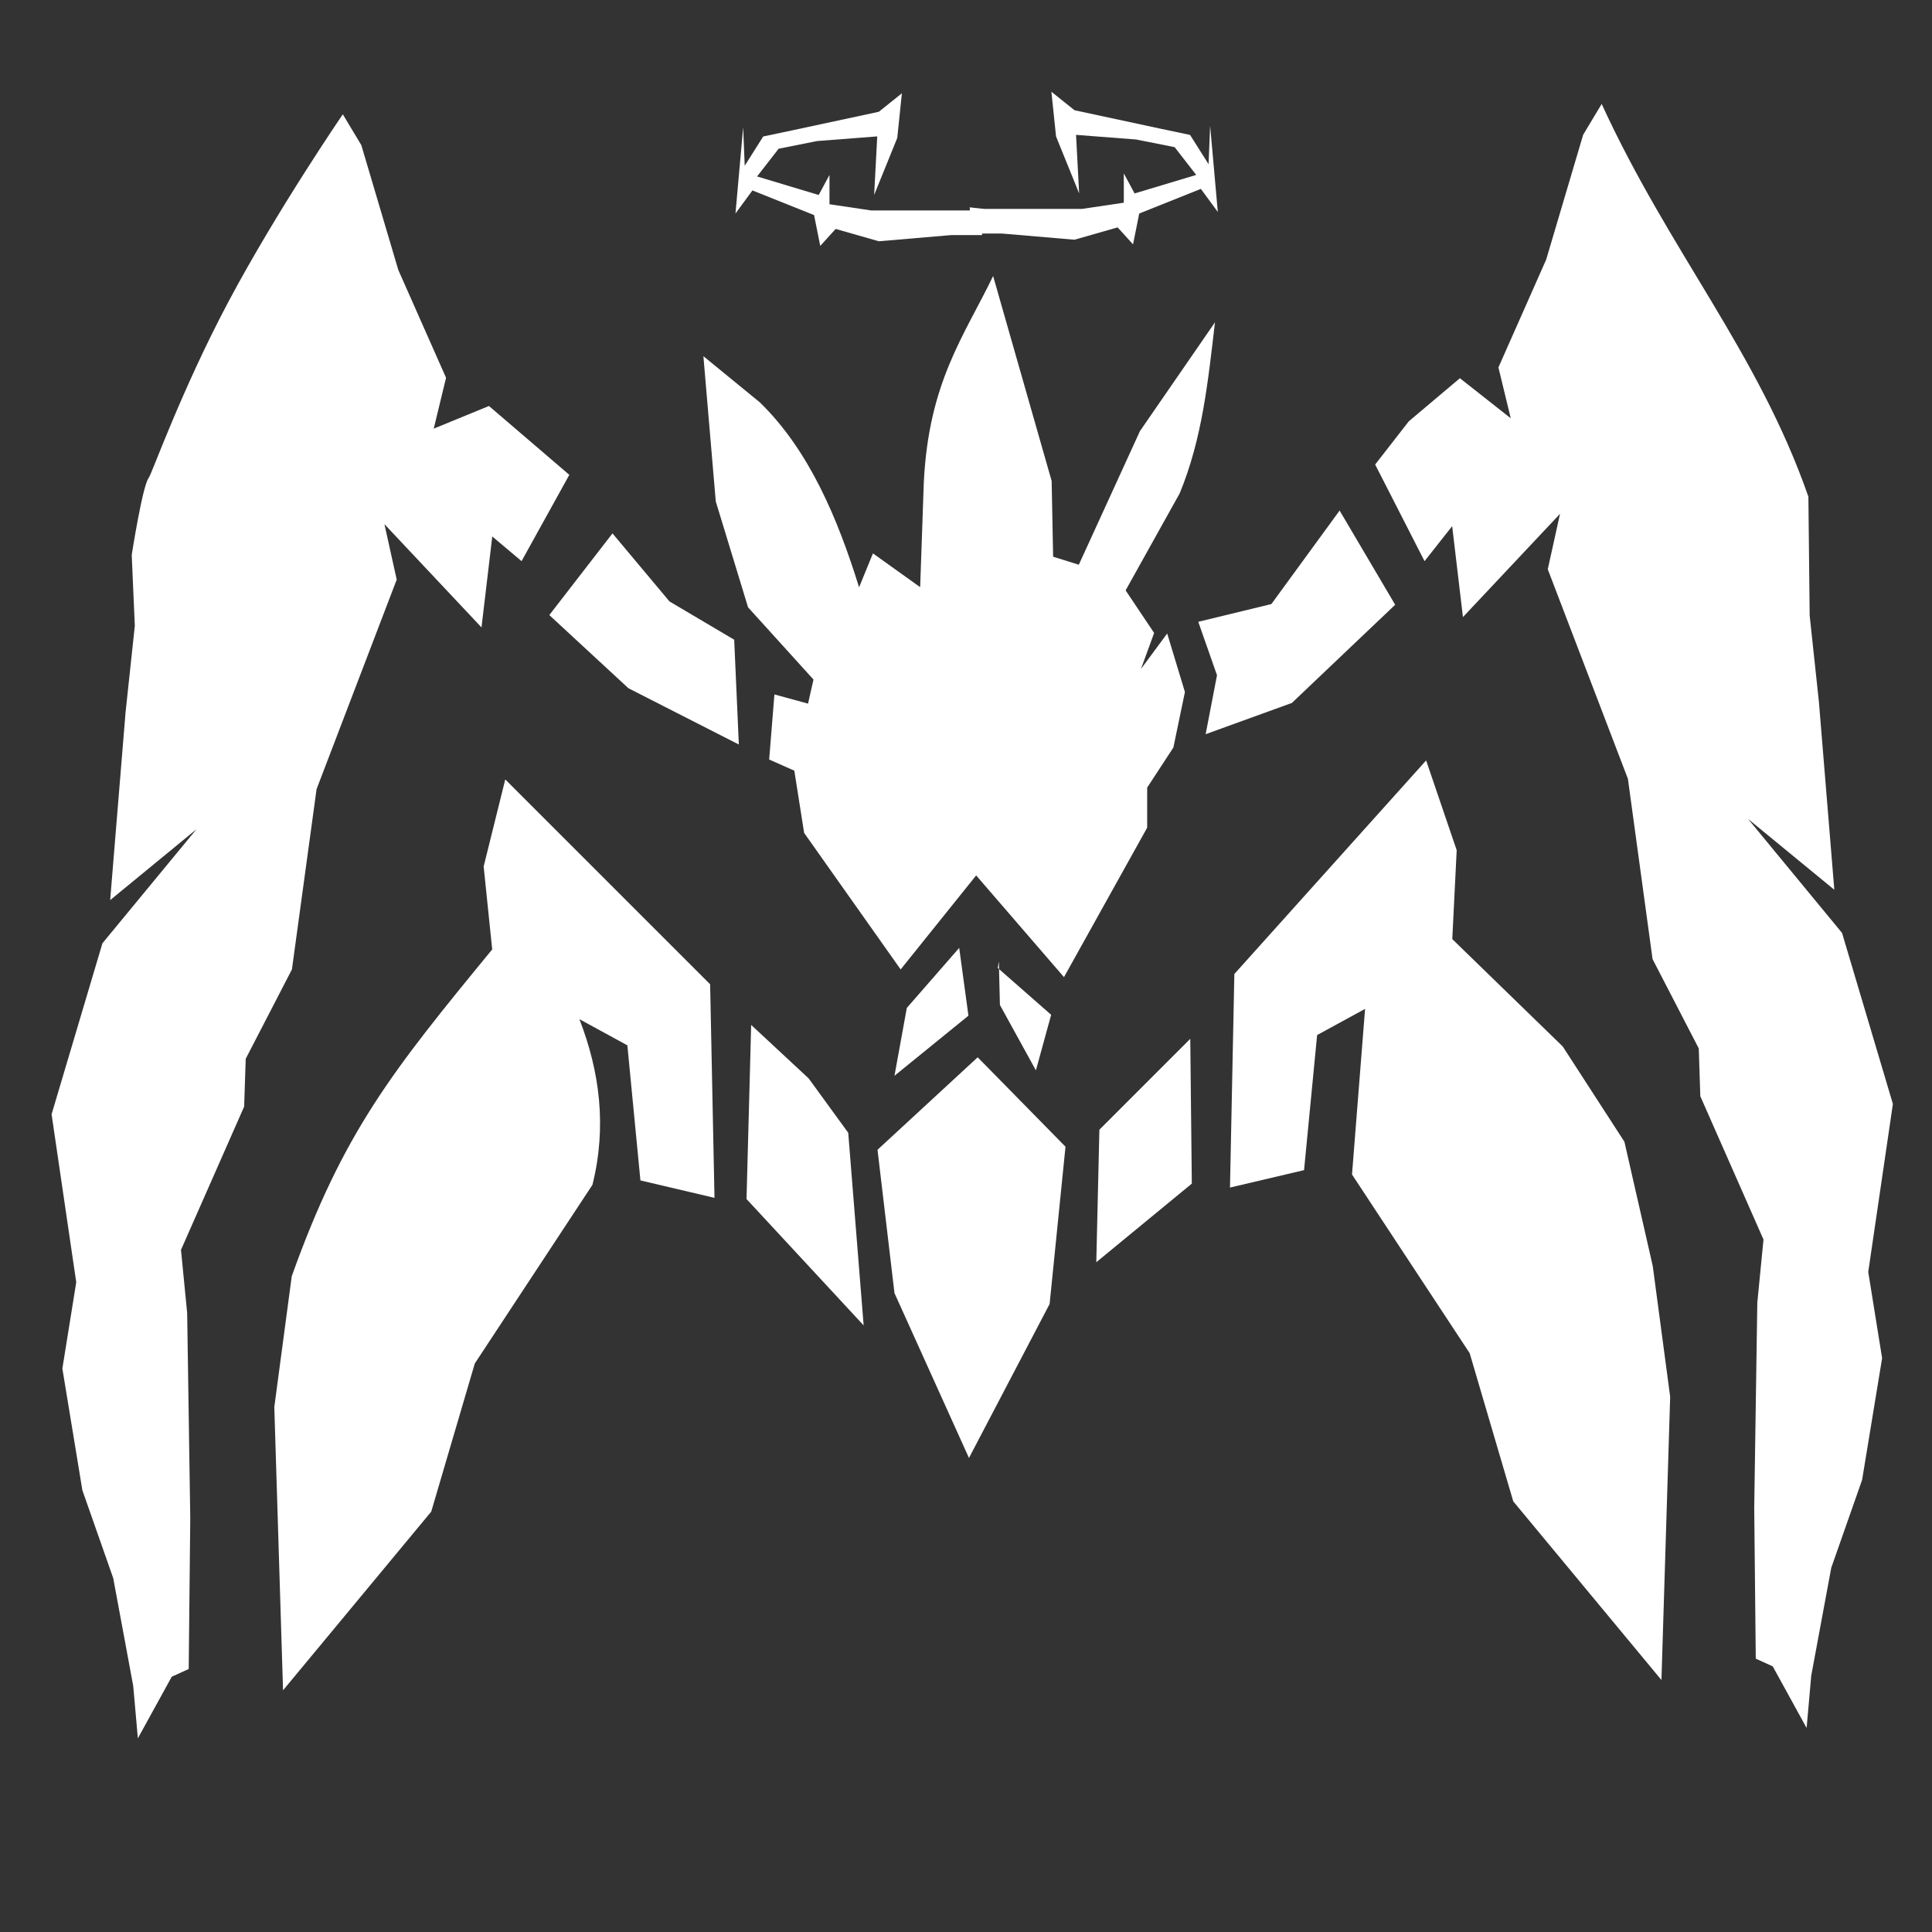 <?xml version="1.0" encoding="UTF-8" standalone="no"?>
<svg
   xmlns:dc="http://purl.org/dc/elements/1.1/"
   xmlns:cc="http://creativecommons.org/ns#"
   xmlns:rdf="http://www.w3.org/1999/02/22-rdf-syntax-ns#"
   xmlns:svg="http://www.w3.org/2000/svg"
   xmlns="http://www.w3.org/2000/svg"
   id="svg151"
   version="1.1"
   viewBox="0 0 50 50"
   height="50mm"
   width="50mm">
  <rect x="0" y="0" width="50" height="50" fill="#333333" stroke="none"/>
  <defs
     id="defs145" />
  <g
     transform="translate(0,-247)"
     id="layer1">
    <path
       id="path43"
       d="m 13.076,267.172 -0.559,2.252 0.221,2.147 c -2.585,3.147 -3.856,4.728 -5.188,8.459 l -0.451,3.384 0.226,7.331 3.835,-4.624 1.128,-3.835 c 1.015,-1.541 2.03,-3.083 3.045,-4.624 0.374,-1.51 0.189,-2.926 -0.338,-4.286 l 1.241,0.677 0.338,3.496 1.917,0.451 -0.113,-5.527 z"
       style="fill:#ffffff;stroke:none;stroke-width:0.243px;stroke-linecap:butt;stroke-linejoin:miter;stroke-opacity:1" />
    <path
       id="path45"
       d="m 19.44,273.525 -0.12,4.506 3.031,3.27 -0.399,-4.985 -1.024,-1.407 z"
       style="fill:#ffffff;stroke:none;stroke-width:0.243px;stroke-linecap:butt;stroke-linejoin:miter;stroke-opacity:1" />
    <path
       id="path47"
       d="m 25.302,274.363 -2.592,2.393 0.439,3.709 1.928,4.267 2.087,-3.985 0.411,-4.07 -2.114,-2.153 z"
       style="fill:#ffffff;stroke:none;stroke-width:0.243px;stroke-linecap:butt;stroke-linejoin:miter;stroke-opacity:1" />
    <path
       id="path49"
       d="m 28.452,276.237 -0.08,3.429 2.472,-2.034 -0.04,-3.748 z"
       style="fill:#ffffff;stroke:none;stroke-width:0.243px;stroke-linecap:butt;stroke-linejoin:miter;stroke-opacity:1" />
    <path
       id="path53"
       d="m 24.824,271.531 -1.356,1.555 -0.319,1.755 1.914,-1.555 z"
       style="fill:#ffffff;stroke:none;stroke-width:0.243px;stroke-linecap:butt;stroke-linejoin:miter;stroke-opacity:1" />
    <path
       id="path55"
       d="m 18.204,256.218 0.32,3.759 0.836,2.741 1.693,1.869 -0.141,0.623 -0.87,-0.238 -0.136,1.684 0.651,0.289 0.254,1.611 2.498,3.533 1.954,-2.433 2.273,2.632 2.153,-3.868 v -1.037 l 0.678,-1.037 0.299,-1.437 -0.459,-1.514 -0.678,0.917 0.34,-0.931 -0.738,-1.102 1.399,-2.51 c 0.59,-1.43 0.734,-2.911 0.914,-4.428 l -1.942,2.816 -1.582,3.458 -0.665,-0.207 -0.038,-1.96 -1.515,-5.304 c -0.75,1.553 -1.668,2.745 -1.794,5.344 l -0.094,2.708 -1.222,-0.874 -0.359,0.877 c -0.55,-1.772 -1.288,-3.538 -2.566,-4.784 z"
       style="fill:#ffffff;stroke:none;stroke-width:0.243px;stroke-linecap:butt;stroke-linejoin:miter;stroke-opacity:1" />
    <path
       id="path57"
       d="m 27.057,266.427 -0.479,0.798 -0.04,1.077 0.798,0.837 0.479,-1.715 z"
       style="fill:#ffffff;stroke:none;stroke-width:0.243px;stroke-linecap:butt;stroke-linejoin:miter;stroke-opacity:1" />
    <path
       id="path59"
       d="m 23.627,267.025 -0.598,0.678 0.04,1.156 0.837,0.518 0.199,-0.558 -0.12,-0.997 z"
       style="fill:#ffffff;stroke:none;stroke-width:0.243px;stroke-linecap:butt;stroke-linejoin:miter;stroke-opacity:1" />
    <path
       id="path61"
       d="m 15.851,260.804 -1.635,2.114 2.048,1.894 2.857,1.456 -0.12,-2.712 -1.675,-0.991 z"
       style="fill:#ffffff;stroke:none;stroke-width:0.243px;stroke-linecap:butt;stroke-linejoin:miter;stroke-opacity:1" />
    <path
       id="path63"
       d="m 9.949,260.565 2.512,2.672 0.279,-2.353 0.758,0.638 1.236,-2.233 -2.08,-1.782 -1.429,0.586 0.319,-1.316 -1.236,-2.791 -0.957,-3.23 -0.479,-0.798 c 0,0 -1.707,2.492 -2.964,4.858 -1.216,2.29 -1.982,4.455 -2.06,4.553 -0.16,0.199 -0.439,1.994 -0.439,1.994 l 0.08,1.834 -0.239,2.233 -0.399,4.865 2.233,-1.834 -2.433,2.951 -1.316,4.426 0.638,4.347 -0.359,2.233 0.518,3.15 0.798,2.273 0.518,2.791 0.12,1.356 0.877,-1.595 0.439,-0.199 0.04,-3.908 -0.08,-5.304 -0.16,-1.635 1.635,-3.709 0.04,-1.236 1.196,-2.313 0.638,-4.666 2.074,-5.423 z"
       style="fill:#ffffff;stroke:none;stroke-width:0.243px;stroke-linecap:butt;stroke-linejoin:miter;stroke-opacity:1" />
    <path
       id="path65"
       d="m 25.85,271.881 0.028,1.128 0.931,1.692 0.395,-1.438 -1.382,-1.212 z"
       style="fill:#ffffff;stroke:none;stroke-width:0.243px;stroke-linecap:butt;stroke-linejoin:miter;stroke-opacity:1" />
    <path
       id="path43-8"
       d="m 36.908,266.68 0.791,2.323 -0.114,2.301 2.859,2.779 1.596,2.466 0.733,3.215 0.451,3.384 -0.226,7.331 -3.835,-4.624 -1.128,-3.835 -3.045,-4.624 0.338,-4.286 -1.241,0.677 -0.338,3.496 -1.917,0.451 0.113,-5.527 z"
       style="fill:#ffffff;stroke:none;stroke-width:0.243px;stroke-linecap:butt;stroke-linejoin:miter;stroke-opacity:1" />
    <path
       id="path61-3"
       d="m 34.669,260.213 1.438,2.438 -2.673,2.541 -2.232,0.809 0.294,-1.526 -0.485,-1.383 1.892,-0.459 z"
       style="fill:#ffffff;stroke:none;stroke-width:0.243px;stroke-linecap:butt;stroke-linejoin:miter;stroke-opacity:1" />
    <path
       id="path63-5"
       d="m 40.373,260.298 -2.512,2.672 -0.279,-2.353 -0.715,0.906 -1.278,-2.501 0.87,-1.118 1.323,-1.116 1.316,1.037 -0.319,-1.316 1.236,-2.791 0.957,-3.23 0.479,-0.798 c 1.757,3.829 4.045,6.421 5.35,10.164 l 0.033,3.075 0.239,2.233 0.399,4.865 -2.233,-1.834 2.433,2.951 1.316,4.426 -0.638,4.347 0.359,2.233 -0.518,3.15 -0.798,2.273 -0.518,2.791 -0.12,1.356 -0.877,-1.595 -0.439,-0.199 -0.04,-3.908 0.08,-5.304 0.16,-1.635 -1.635,-3.709 -0.04,-1.236 -1.196,-2.313 -0.638,-4.666 -2.074,-5.423 z"
       style="fill:#ffffff;stroke:none;stroke-width:0.243px;stroke-linecap:butt;stroke-linejoin:miter;stroke-opacity:1" />
    <path
       id="path57-6"
       d="m 25.072,264.184 -0.638,0.738 -0.04,1.077 0.778,0.678 0.605,-0.635 -0.027,-1.12 z"
       style="fill:#ffffff;stroke:none;stroke-width:0.243px;stroke-linecap:butt;stroke-linejoin:miter;stroke-opacity:1" />
    <path
       id="path57-6-2"
       d="m 25.242,276.363 -0.638,0.738 -0.04,1.077 0.778,0.678 0.605,-0.635 -0.027,-1.12 z"
       style="fill:#ffffff;stroke:none;stroke-width:0.243px;stroke-linecap:butt;stroke-linejoin:miter;stroke-opacity:1" />
    <path
       id="path143"
       d="m 25.096,252.446 h -2.552 l -1.077,-0.16 v -0.758 l -0.279,0.518 -1.595,-0.479 0.558,-0.718 0.997,-0.199 1.555,-0.12 -0.08,1.515 0.598,-1.475 0.12,-1.156 -0.598,0.479 -2.233,0.479 -0.758,0.16 -0.479,0.758 -0.04,-0.997 -0.199,2.233 0.439,-0.598 1.595,0.638 0.16,0.798 0.399,-0.439 1.117,0.319 1.874,-0.16 h 0.558 0.239 l 0.04,-0.678 z"
       style="fill:#ffffff;stroke:none;stroke-width:0.243px;stroke-linecap:butt;stroke-linejoin:miter;stroke-opacity:1" />
    <path
       id="path143-6"
       d="m 25.455,252.406 h 2.552 l 1.077,-0.16 v -0.758 l 0.279,0.518 1.595,-0.479 -0.558,-0.718 -0.997,-0.199 -1.555,-0.12 0.08,1.515 -0.598,-1.475 -0.12,-1.156 0.598,0.479 2.233,0.479 0.758,0.16 0.479,0.758 0.04,-0.997 0.199,2.233 -0.439,-0.598 -1.595,0.638 -0.16,0.798 -0.399,-0.439 -1.117,0.319 -1.874,-0.16 h -0.558 -0.239 l -0.04,-0.678 z"
       style="fill:#ffffff;stroke:none;stroke-width:0.243px;stroke-linecap:butt;stroke-linejoin:miter;stroke-opacity:1" />
  </g>
</svg>
